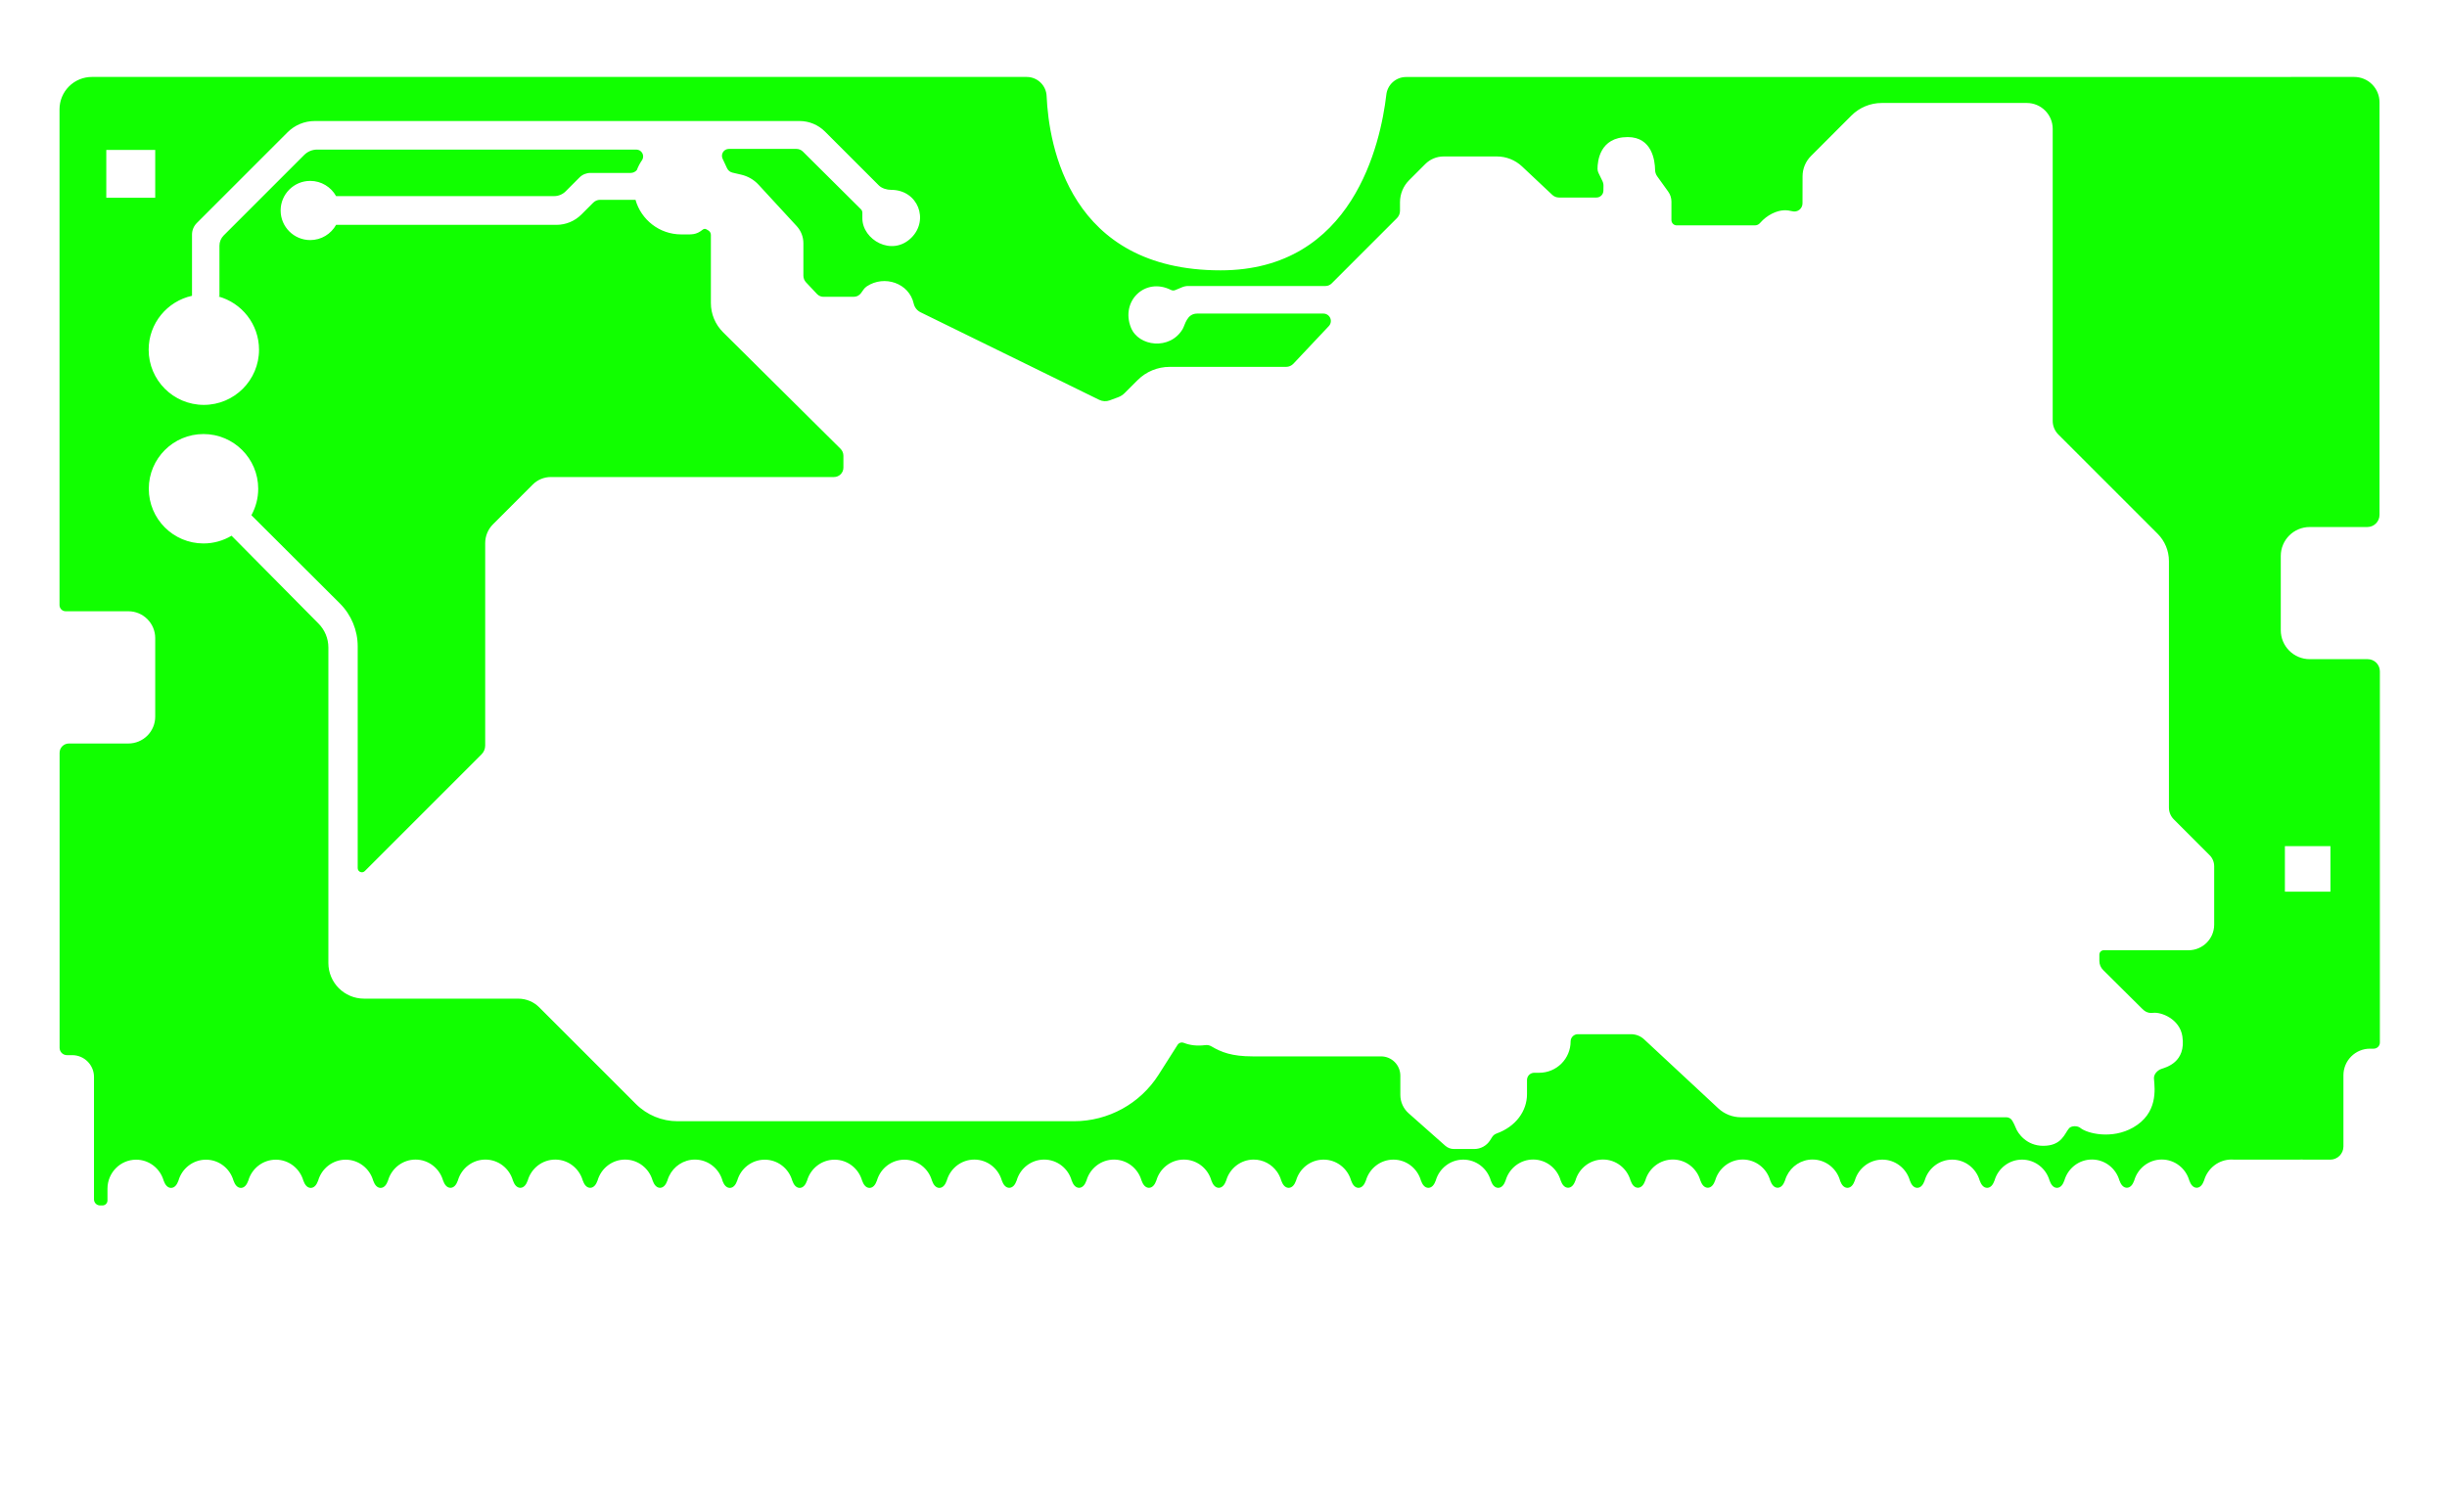 <?xml version="1.0" encoding="UTF-8" standalone="no"?>
<!DOCTYPE svg PUBLIC "-//W3C//DTD SVG 1.1//EN" "http://www.w3.org/Graphics/SVG/1.1/DTD/svg11.dtd">
<svg width="100%" height="100%" viewBox="0 0 199 123" version="1.1" xmlns="http://www.w3.org/2000/svg" xmlns:xlink="http://www.w3.org/1999/xlink" xml:space="preserve" xmlns:serif="http://www.serif.com/" style="fill-rule:evenodd;clip-rule:evenodd;stroke-linejoin:round;stroke-miterlimit:2;">
    <g id="Back">
        <path id="Ground" d="M181.711,94.323C181.636,94.316 181.56,94.312 181.483,94.312C180.425,94.312 179.53,95.029 179.247,96.01C179.13,96.333 178.952,96.6 178.643,96.61C178.336,96.6 178.158,96.335 178.041,96.015C177.759,95.031 176.863,94.312 175.803,94.312C174.743,94.312 173.847,95.031 173.565,96.015C173.448,96.335 173.271,96.6 172.963,96.61C172.653,96.6 172.475,96.331 172.358,96.007C172.074,95.028 171.18,94.312 170.123,94.312C169.09,94.312 168.214,94.995 167.908,95.939C167.9,95.964 167.892,95.989 167.885,96.015C167.768,96.339 167.59,96.608 167.28,96.617C166.973,96.608 166.795,96.343 166.678,96.022C166.396,95.039 165.5,94.32 164.44,94.32C163.38,94.32 162.484,95.039 162.202,96.022C162.085,96.343 161.907,96.608 161.6,96.617C161.291,96.608 161.113,96.34 160.996,96.018C160.713,95.037 159.818,94.32 158.76,94.32C157.701,94.32 156.807,95.037 156.523,96.018C156.406,96.34 156.228,96.608 155.92,96.617C155.612,96.608 155.434,96.343 155.317,96.022C155.035,95.039 154.139,94.32 153.08,94.32C152.02,94.32 151.124,95.039 150.842,96.022C150.725,96.343 150.547,96.608 150.24,96.617C149.948,96.608 149.773,96.37 149.656,96.072C149.393,95.059 148.483,94.312 147.403,94.312C146.478,94.312 145.679,94.859 145.303,95.652C145.245,95.771 145.198,95.896 145.161,96.026C145.044,96.341 144.866,96.6 144.563,96.61C144.255,96.6 144.077,96.335 143.96,96.015C143.678,95.031 142.782,94.312 141.723,94.312C140.663,94.312 139.767,95.031 139.485,96.015C139.368,96.335 139.19,96.6 138.883,96.61C138.574,96.6 138.396,96.333 138.279,96.01C137.995,95.029 137.101,94.312 136.042,94.312C134.984,94.312 134.089,95.029 133.806,96.01C133.689,96.333 133.511,96.6 133.202,96.61C132.895,96.6 132.717,96.335 132.6,96.015C132.318,95.031 131.422,94.312 130.362,94.312C129.302,94.312 128.406,95.031 128.124,96.015C128.007,96.335 127.829,96.6 127.522,96.61C127.212,96.6 127.034,96.331 126.917,96.007C126.633,95.028 125.739,94.312 124.682,94.312C123.649,94.312 122.773,94.995 122.467,95.939C122.459,95.964 122.451,95.989 122.444,96.015C122.327,96.339 122.149,96.608 121.839,96.617C121.531,96.608 121.354,96.343 121.237,96.022C120.955,95.039 120.059,94.32 118.999,94.32C117.939,94.32 117.043,95.039 116.761,96.022C116.644,96.343 116.466,96.608 116.159,96.617C115.85,96.608 115.672,96.34 115.555,96.018C115.272,95.037 114.377,94.32 113.319,94.32C112.26,94.32 111.366,95.037 111.082,96.018C110.965,96.34 110.787,96.608 110.478,96.617C110.171,96.608 109.993,96.343 109.876,96.022C109.594,95.039 108.698,94.32 107.638,94.32C106.578,94.32 105.683,95.039 105.401,96.022C105.284,96.343 105.106,96.608 104.798,96.617C104.488,96.608 104.31,96.339 104.193,96.015C104.119,95.758 104.003,95.52 103.853,95.308C103.43,94.708 102.738,94.317 101.956,94.317C100.899,94.317 100.005,95.033 99.721,96.012C99.604,96.336 99.426,96.605 99.116,96.615C98.808,96.605 98.63,96.34 98.513,96.019C98.231,95.036 97.336,94.317 96.276,94.317C95.216,94.317 94.32,95.036 94.038,96.019C93.921,96.34 93.743,96.605 93.436,96.615C93.127,96.605 92.949,96.338 92.832,96.015C92.548,95.034 91.654,94.317 90.595,94.317C89.537,94.317 88.643,95.034 88.359,96.015C88.242,96.338 88.064,96.605 87.755,96.615C87.448,96.605 87.27,96.34 87.153,96.019C86.871,95.036 85.975,94.317 84.915,94.317C83.855,94.317 82.959,95.036 82.678,96.019C82.561,96.34 82.383,96.605 82.075,96.615C81.765,96.605 81.587,96.336 81.47,96.012C81.186,95.033 80.292,94.317 79.235,94.317C78.202,94.317 77.326,95 77.02,95.944C77.012,95.969 77.005,95.994 76.997,96.02C76.88,96.344 76.702,96.613 76.392,96.622C76.085,96.613 75.907,96.348 75.79,96.027C75.508,95.044 74.612,94.325 73.552,94.325C72.492,94.325 71.596,95.044 71.314,96.027C71.197,96.348 71.019,96.613 70.712,96.622C70.403,96.613 70.225,96.345 70.108,96.023C69.825,95.042 68.93,94.325 67.872,94.325C66.813,94.325 65.919,95.042 65.635,96.023C65.518,96.345 65.34,96.613 65.032,96.622C64.724,96.613 64.546,96.348 64.429,96.027C64.147,95.044 63.252,94.325 62.192,94.325C61.132,94.325 60.236,95.044 59.954,96.027C59.837,96.348 59.659,96.613 59.352,96.622C59.06,96.613 58.885,96.375 58.768,96.077C58.505,95.064 57.595,94.317 56.515,94.317C55.59,94.317 54.791,94.864 54.415,95.657C54.357,95.776 54.31,95.901 54.273,96.031C54.156,96.346 53.978,96.605 53.675,96.615C53.367,96.605 53.189,96.34 53.072,96.019C52.79,95.036 51.895,94.317 50.835,94.317C49.775,94.317 48.879,95.036 48.597,96.019C48.48,96.34 48.302,96.605 47.995,96.615C47.686,96.605 47.508,96.338 47.391,96.015C47.107,95.034 46.213,94.317 45.154,94.317C44.096,94.317 43.201,95.034 42.918,96.015C42.801,96.338 42.623,96.605 42.314,96.615C42.007,96.605 41.829,96.34 41.712,96.019C41.43,95.036 40.534,94.317 39.474,94.317C38.414,94.317 37.518,95.036 37.236,96.019C37.119,96.34 36.942,96.605 36.634,96.615C36.324,96.605 36.146,96.336 36.029,96.012C35.745,95.033 34.851,94.317 33.794,94.317C32.761,94.317 31.885,95 31.579,95.944C31.571,95.969 31.563,95.994 31.556,96.02C31.439,96.344 31.261,96.613 30.951,96.622C30.644,96.613 30.466,96.348 30.349,96.027C30.067,95.044 29.171,94.325 28.111,94.325C27.051,94.325 26.155,95.044 25.873,96.027C25.756,96.348 25.578,96.613 25.271,96.622C24.962,96.613 24.784,96.345 24.667,96.023C24.384,95.042 23.489,94.325 22.431,94.325C21.372,94.325 20.478,95.042 20.194,96.023C20.077,96.345 19.899,96.613 19.59,96.622C19.283,96.613 19.105,96.348 18.988,96.027C18.706,95.044 17.81,94.325 16.75,94.325C15.691,94.325 14.795,95.044 14.513,96.027C14.396,96.348 14.218,96.613 13.91,96.622C13.601,96.613 13.422,96.344 13.305,96.02C13.021,95.04 12.127,94.325 11.07,94.325C9.784,94.325 8.74,95.383 8.74,96.687L8.74,97.642C8.74,97.75 8.698,97.853 8.621,97.929C8.545,98.005 8.442,98.048 8.334,98.048L8.138,98.048C8.007,98.048 7.882,97.996 7.789,97.904C7.696,97.811 7.644,97.686 7.644,97.555L7.644,87.596C7.644,86.617 6.851,85.823 5.872,85.823L5.446,85.823C5.286,85.823 5.134,85.76 5.021,85.648C4.909,85.535 4.846,85.383 4.846,85.223L4.846,61.232C4.846,61.031 4.925,60.838 5.067,60.696C5.209,60.554 5.402,60.474 5.603,60.474L10.439,60.474C11.018,60.474 11.574,60.244 11.983,59.835C12.393,59.425 12.623,58.87 12.623,58.291L12.623,51.902C12.623,51.323 12.393,50.767 11.983,50.358C11.574,49.948 11.018,49.718 10.439,49.718L5.341,49.718C5.064,49.718 4.84,49.494 4.84,49.217L4.84,8.889C4.84,8.192 5.117,7.523 5.61,7.03C6.103,6.536 6.772,6.259 7.469,6.259L83.495,6.259C84.373,6.259 85.091,6.958 85.117,7.835C85.296,11.822 86.973,21.989 99.264,21.989C110.049,21.989 112.281,11.622 112.739,7.721C112.822,6.894 113.518,6.264 114.349,6.264C124.215,6.259 179.991,6.259 191.453,6.259C191.999,6.259 192.523,6.476 192.909,6.863C193.295,7.249 193.512,7.773 193.512,8.319L193.512,41.876C193.512,42.423 193.069,42.866 192.522,42.866L187.837,42.866C186.536,42.866 185.482,43.921 185.482,45.222L185.482,51.259C185.482,52.56 186.536,53.615 187.837,53.615L192.55,53.615C192.813,53.615 193.065,53.719 193.251,53.905C193.436,54.091 193.541,54.343 193.541,54.605L193.541,84.796C193.541,84.929 193.488,85.057 193.394,85.15C193.3,85.244 193.173,85.297 193.04,85.297L192.736,85.297C192.164,85.297 191.615,85.524 191.21,85.929C190.805,86.334 190.578,86.883 190.578,87.455L190.578,93.248C190.578,93.842 190.097,94.323 189.503,94.323L187.391,94.323C187.316,94.316 187.24,94.312 187.164,94.312C187.087,94.312 187.011,94.316 186.936,94.323L181.711,94.323ZM189.52,68.821L185.817,68.821L185.817,72.524L189.52,72.524L189.52,68.821ZM20.444,41.905C20.797,41.267 20.999,40.534 20.999,39.753C20.999,37.297 19.005,35.304 16.549,35.304C14.094,35.304 12.1,37.297 12.1,39.753C12.1,42.209 14.094,44.203 16.549,44.203C17.383,44.203 18.163,43.973 18.83,43.574L25.895,50.712C26.414,51.23 26.705,51.934 26.705,52.667L26.705,78.326C26.705,79.928 28.004,81.226 29.605,81.227L42.15,81.229C42.789,81.229 43.403,81.483 43.855,81.936L51.716,89.797C52.613,90.693 53.829,91.197 55.097,91.197L87.34,91.197C90.128,91.197 92.723,89.772 94.219,87.418L95.763,84.989C95.872,84.817 96.089,84.749 96.277,84.826C96.78,85.022 97.355,85.092 98.02,85.007C98.193,84.984 98.368,85.02 98.517,85.109C99.332,85.589 100.184,85.923 101.867,85.923L112.311,85.923C112.727,85.923 113.127,86.088 113.421,86.383C113.716,86.678 113.881,87.077 113.881,87.493L113.881,89.055C113.881,89.626 114.126,90.171 114.554,90.55L117.535,93.191C117.729,93.363 117.979,93.457 118.238,93.457L119.892,93.457C120.415,93.457 120.901,93.19 121.18,92.748L121.346,92.486C121.431,92.352 121.558,92.25 121.708,92.197C123.274,91.634 124.182,90.371 124.182,88.993L124.182,87.844C124.182,87.688 124.244,87.539 124.354,87.428C124.465,87.318 124.614,87.256 124.77,87.256L125.179,87.256C125.855,87.256 126.504,86.987 126.982,86.509C127.46,86.031 127.729,85.382 127.729,84.706C127.729,84.382 127.992,84.119 128.316,84.119L132.64,84.119C133.036,84.119 133.418,84.269 133.708,84.539L139.74,90.151C140.24,90.617 140.898,90.875 141.581,90.875L163.164,90.875C163.369,90.875 163.558,90.988 163.656,91.169C163.751,91.339 163.863,91.552 163.924,91.72C164.09,92.176 164.798,93.198 166.164,93.198C167.689,93.198 167.898,92.187 168.268,91.768C168.454,91.557 168.949,91.549 169.185,91.744C169.727,92.192 171.745,92.701 173.48,91.706C175.489,90.553 175.248,88.616 175.169,87.739C175.136,87.378 175.457,87.051 175.772,86.942C176.149,86.812 177.793,86.41 177.48,84.299C177.27,82.879 175.76,82.301 175.097,82.382C174.636,82.438 174.391,82.231 174.18,82.02L171.034,78.896C170.839,78.702 170.729,78.438 170.729,78.163L170.729,77.65C170.729,77.451 170.89,77.29 171.088,77.29L177.981,77.29C179.133,77.29 180.067,76.356 180.067,75.204L180.067,70.459C180.067,70.121 179.933,69.796 179.693,69.557L176.784,66.647C176.53,66.393 176.387,66.049 176.387,65.69L176.387,45.636C176.387,44.803 176.057,44.005 175.468,43.416L167.393,35.341C167.099,35.047 166.934,34.648 166.934,34.232L166.934,10.481C166.934,9.318 165.991,8.376 164.829,8.376L153.029,8.376C152.107,8.376 151.222,8.742 150.57,9.394L147.277,12.688C146.839,13.126 146.592,13.719 146.591,14.338L146.586,16.546C146.585,16.75 146.489,16.944 146.327,17.068C146.164,17.193 145.953,17.235 145.755,17.182C145.554,17.129 145.324,17.096 145.076,17.105C144.512,17.126 143.722,17.458 143.129,18.143C143.028,18.261 142.88,18.329 142.724,18.329C141.677,18.331 137.684,18.331 136.358,18.331C136.244,18.331 136.134,18.286 136.053,18.205C135.973,18.124 135.927,18.014 135.927,17.9L135.927,16.398C135.927,16.107 135.836,15.823 135.666,15.587L134.77,14.341C134.659,14.186 134.599,14 134.598,13.809C134.585,13.068 134.356,11.149 132.375,11.149C130.087,11.149 129.915,13.13 129.917,13.744C129.92,13.855 129.947,13.965 129.996,14.065C130.078,14.239 130.221,14.53 130.314,14.721C130.375,14.844 130.405,14.979 130.402,15.116L130.395,15.514C130.389,15.821 130.139,16.066 129.832,16.066L126.782,16.066C126.581,16.066 126.386,15.989 126.239,15.851L123.778,13.537C123.224,13.016 122.493,12.726 121.733,12.726L117.397,12.726C116.84,12.726 116.305,12.948 115.911,13.342L114.595,14.658C114.12,15.133 113.853,15.778 113.853,16.45L113.853,17.144C113.853,17.368 113.764,17.584 113.605,17.743L108.291,23.057C108.159,23.188 107.982,23.262 107.796,23.262L96.635,23.262C96.462,23.262 96.291,23.296 96.131,23.363L95.578,23.595C95.464,23.642 95.336,23.638 95.226,23.582C93.131,22.53 91.108,24.481 91.972,26.645C92.589,28.192 95.149,28.506 96.18,26.761C96.377,26.426 96.514,25.506 97.358,25.506L107.627,25.506C107.867,25.506 108.085,25.649 108.181,25.87C108.276,26.091 108.231,26.348 108.066,26.523L105.187,29.58C105.031,29.746 104.814,29.84 104.587,29.84L95.118,29.84C94.142,29.84 93.205,30.227 92.515,30.918L91.468,31.965C91.313,32.119 91.127,32.239 90.922,32.314L90.242,32.566C89.966,32.668 89.66,32.652 89.396,32.523L74.86,25.398C74.582,25.261 74.38,25.007 74.31,24.705C73.936,23.017 71.916,22.35 70.497,23.287C70.042,23.588 70.089,24.142 69.367,24.142L66.969,24.142C66.77,24.142 66.58,24.06 66.444,23.915L65.549,22.964C65.412,22.817 65.335,22.624 65.335,22.423L65.335,19.785C65.335,19.268 65.14,18.77 64.79,18.39L61.693,15.028C61.319,14.622 60.831,14.337 60.293,14.211L59.566,14.041C59.373,13.996 59.212,13.865 59.128,13.686L58.765,12.911C58.684,12.737 58.697,12.534 58.8,12.372C58.903,12.21 59.082,12.112 59.274,12.112L64.771,12.112C64.966,12.112 65.154,12.189 65.293,12.327L70.017,17.023C70.09,17.096 70.131,17.195 70.131,17.299L70.131,17.756C70.131,19.492 72.518,20.894 74.102,19.35C75.576,17.913 74.671,15.442 72.472,15.442C72.126,15.442 71.715,15.324 71.47,15.08L67.092,10.702C66.543,10.152 65.798,9.844 65.021,9.844L25.593,9.844C24.766,9.844 23.973,10.172 23.388,10.757L16.004,18.141C15.755,18.391 15.615,18.728 15.615,19.081L15.615,24.06C13.599,24.501 12.089,26.298 12.089,28.444C12.089,30.921 14.1,32.933 16.577,32.933C19.054,32.933 21.065,30.921 21.065,28.444C21.065,26.372 19.657,24.626 17.747,24.11L17.847,24.11L17.847,19.983C17.847,19.671 17.971,19.372 18.191,19.151L24.739,12.603C25.019,12.323 25.399,12.166 25.795,12.166L51.747,12.166C51.94,12.166 52.12,12.267 52.221,12.432C52.323,12.597 52.331,12.802 52.243,12.975L52.232,12.997C52.053,13.254 51.903,13.534 51.79,13.831C51.667,13.978 51.484,14.066 51.287,14.066L48.015,14.066C47.683,14.066 47.364,14.198 47.129,14.433L45.998,15.565C45.75,15.812 45.415,15.951 45.064,15.951L27.333,15.951C26.921,15.213 26.133,14.714 25.229,14.714C23.9,14.714 22.822,15.792 22.822,17.12C22.822,18.449 23.9,19.527 25.229,19.527C26.133,19.527 26.921,19.027 27.333,18.289L45.251,18.289C46.013,18.289 46.743,17.986 47.282,17.448L48.25,16.479C48.395,16.335 48.592,16.253 48.797,16.253L51.682,16.253C52.139,17.876 53.631,19.066 55.398,19.066C56.292,19.066 56.581,19.13 57.161,18.67C57.245,18.604 57.363,18.597 57.454,18.654L57.611,18.749C57.736,18.826 57.812,18.962 57.812,19.109L57.812,24.647C57.812,25.539 58.168,26.394 58.802,27.023L68.351,36.498C68.503,36.649 68.589,36.854 68.589,37.068L68.589,38.036C68.589,38.458 68.247,38.8 67.825,38.8L44.799,38.8C44.247,38.8 43.718,39.019 43.328,39.409L40.093,42.644C39.686,43.05 39.458,43.602 39.458,44.176L39.458,60.64C39.458,60.909 39.351,61.166 39.161,61.357L29.668,70.85C29.571,70.946 29.425,70.975 29.299,70.923C29.172,70.871 29.09,70.747 29.09,70.61L29.09,52.573C29.09,51.267 28.571,50.014 27.647,49.09L20.444,41.905ZM12.623,12.196L8.644,12.196L8.644,16.087L12.623,16.087L12.623,12.196Z" style="fill:rgb(17,255,0);"/>
    </g>
</svg>
